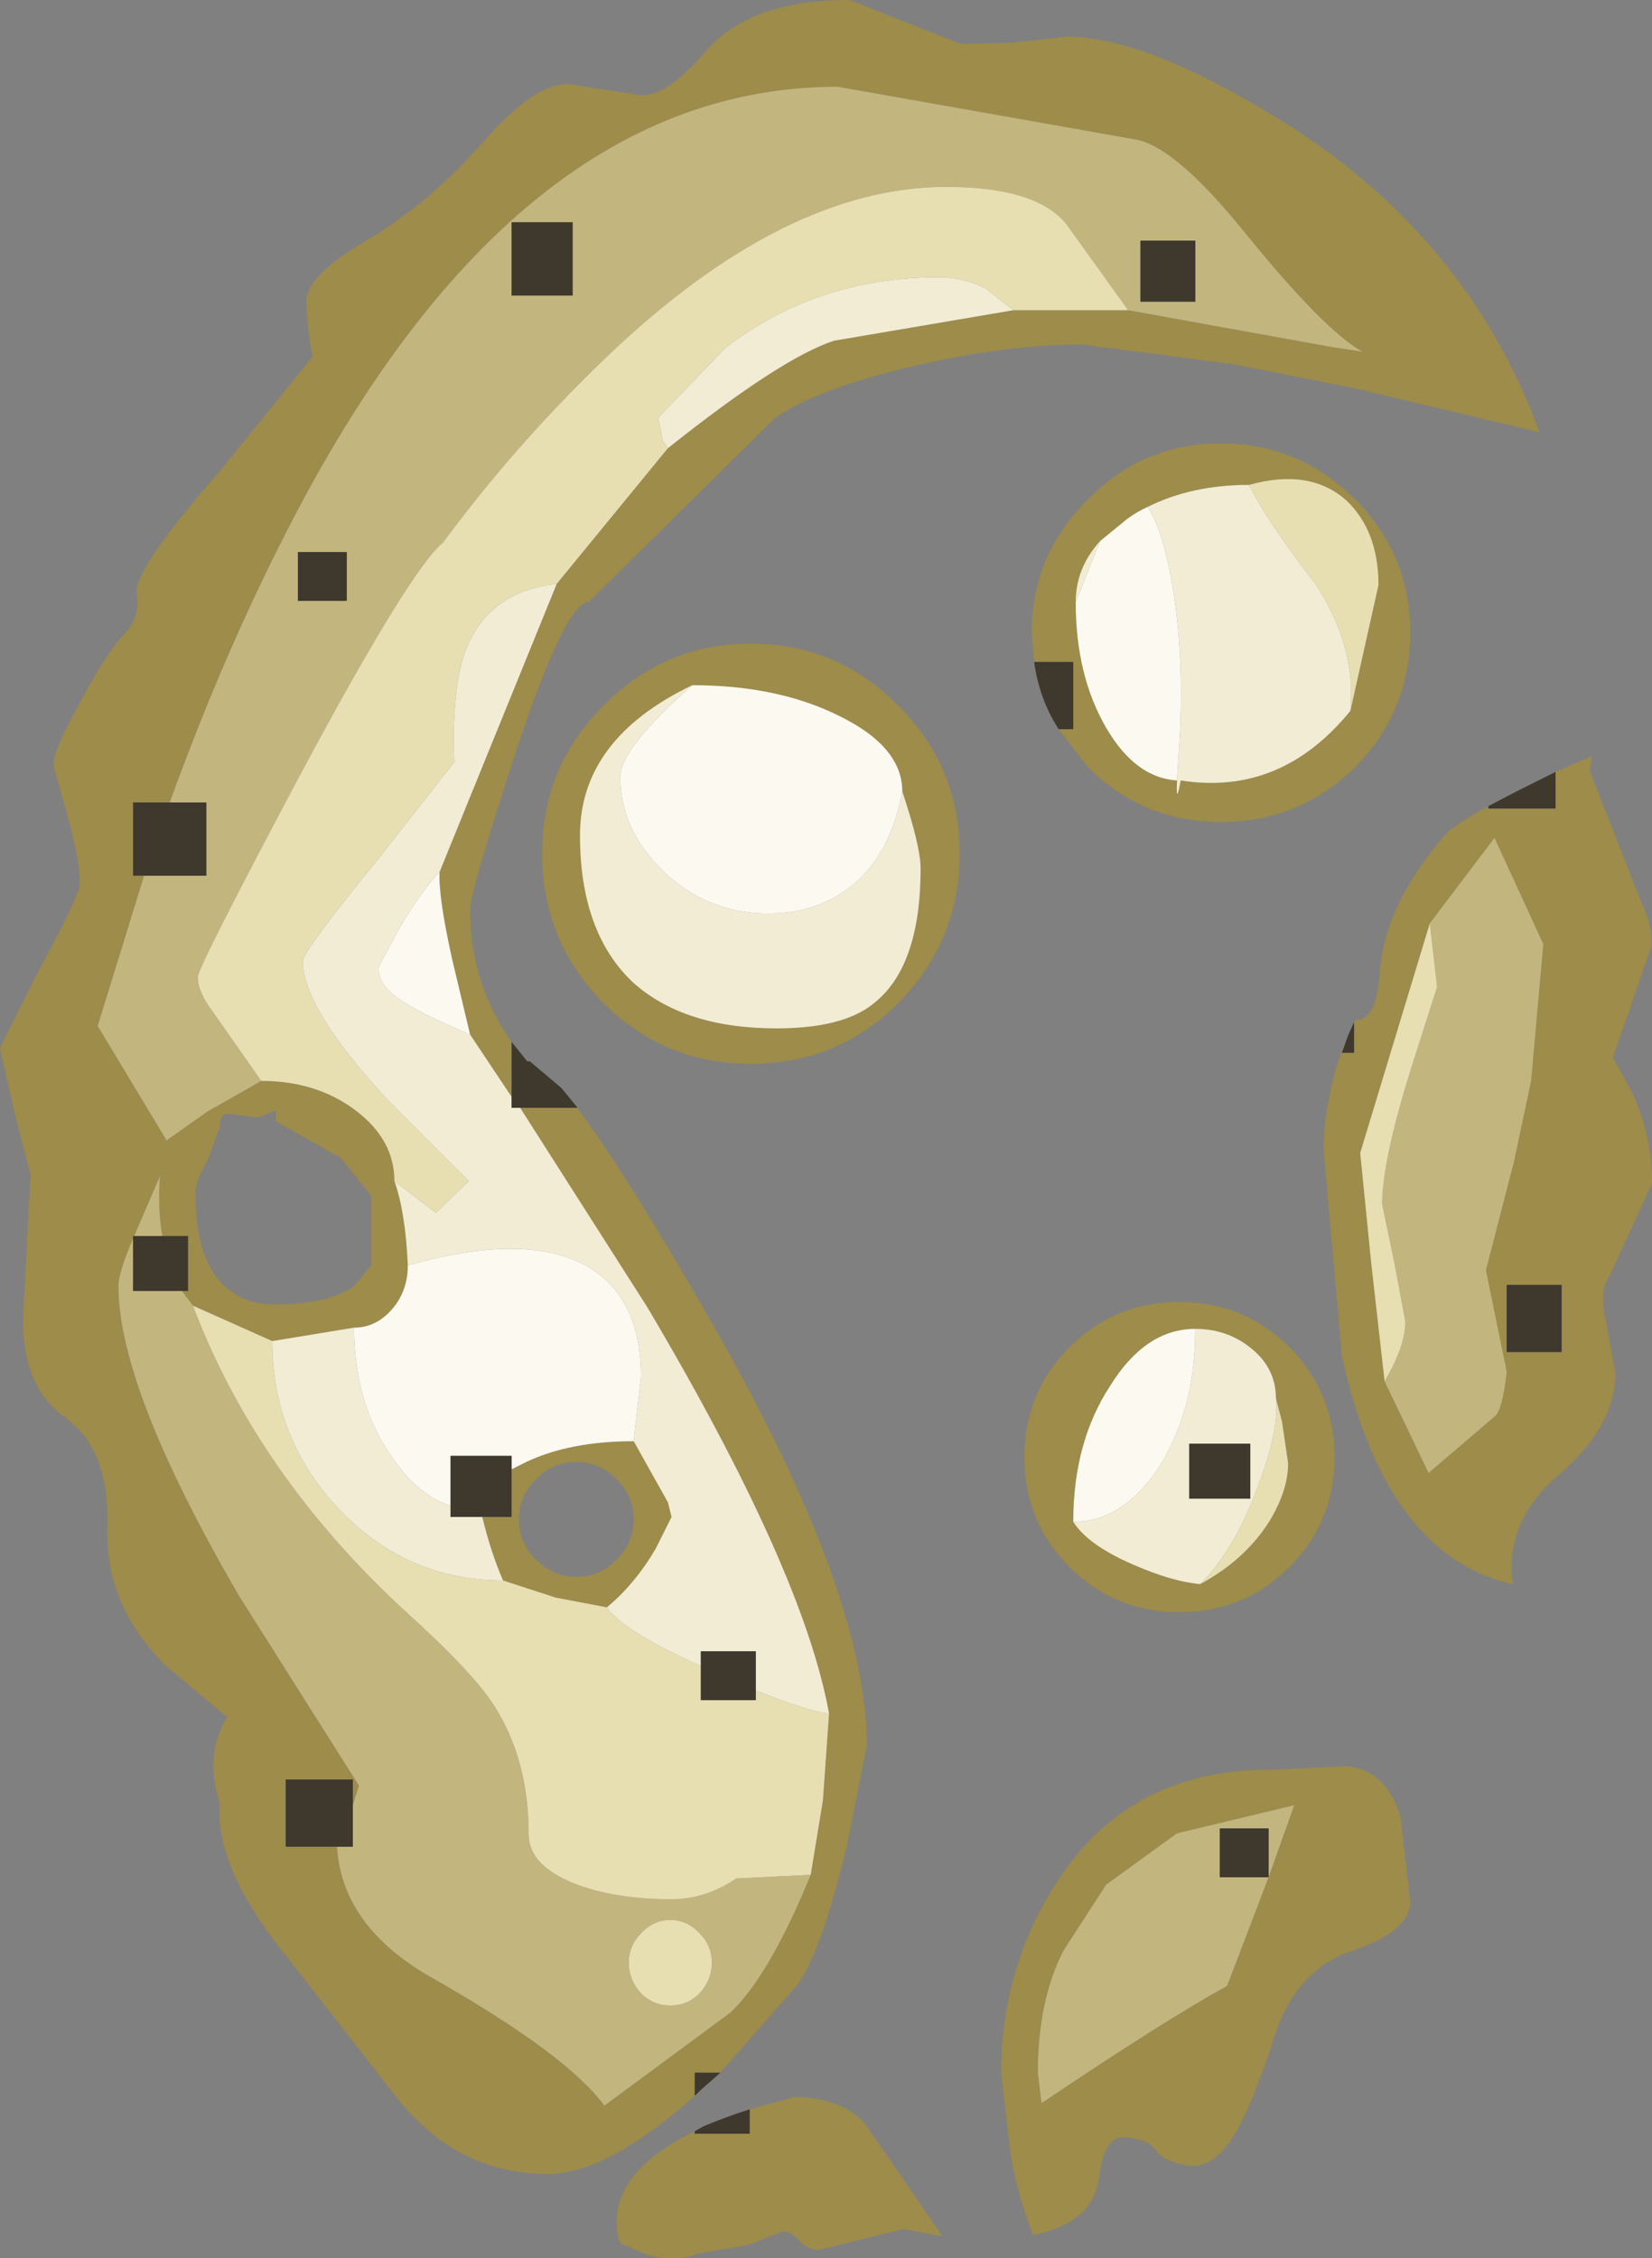 <?xml version="1.0" encoding="UTF-8" standalone="no"?>
<svg xmlns:ffdec="https://www.free-decompiler.com/flash" xmlns:xlink="http://www.w3.org/1999/xlink" ffdec:objectType="shape" height="92.45px" width="67.65px" xmlns="http://www.w3.org/2000/svg">
  <rect width="100%" height="100%" fill="#808080" stroke="none"/>
  <g transform="matrix(1.0, 0.0, 0.0, 1.0, -1.3, -1.45)">
    <path d="M29.75 87.25 Q26.15 90.45 23.75 90.45 20.1 90.45 17.65 87.45 L12.5 80.85 Q10.1 77.65 10.3 75.25 9.65 73.3 10.6 71.75 L8.05 69.6 Q5.6 67.15 5.7 64.0 5.8 60.8 4.0 59.5 2.15 58.2 2.25 55.25 L2.55 49.55 1.85 46.8 1.3 44.35 2.85 41.25 Q4.4 38.4 4.55 37.75 4.65 37.1 4.15 35.15 L3.5 32.8 Q3.4 32.35 4.55 30.25 5.7 28.1 6.4 27.4 7.05 26.7 6.9 25.8 6.7 24.85 10.25 20.8 L14.1 16.05 Q13.9 15.1 13.85 13.95 13.7 12.8 16.3 11.3 18.9 9.75 21.05 7.3 23.2 4.8 24.65 4.9 L27.25 5.3 Q28.4 5.65 30.2 3.55 32.0 1.45 36.1 1.45 L40.65 3.25 42.75 3.2 45.0 2.95 Q48.15 2.95 53.55 6.25 61.35 11.0 64.35 19.15 L56.8 17.35 51.75 16.35 45.6 15.55 Q42.5 15.55 38.65 16.45 34.8 17.35 33.05 18.55 L25.4 26.1 Q24.45 26.1 22.4 32.3 20.55 38.0 20.55 38.65 20.55 41.7 22.25 44.1 L22.25 46.35 20.55 43.8 19.8 40.65 Q19.25 38.15 19.3 37.15 L24.1 25.35 28.65 19.8 Q33.3 16.1 35.45 15.4 L42.8 14.15 47.5 14.15 55.8 15.65 57.1 15.85 Q55.55 15.0 52.3 11.0 49.4 7.4 47.75 7.15 L35.6 5.0 Q22.55 5.0 13.35 22.6 10.55 27.95 8.25 34.3 L6.75 34.3 6.75 37.3 7.2 37.3 5.3 43.45 8.1 48.1 8.1 48.15 9.8 46.95 12.0 45.7 Q14.25 45.7 15.85 46.9 17.45 48.1 17.45 49.8 17.9 51.05 18.0 53.25 18.0 54.3 17.35 55.05 16.7 55.8 15.8 55.8 L12.45 56.35 9.2 54.9 8.75 54.3 9.0 54.3 9.0 52.05 7.95 52.05 Q7.75 50.95 7.85 49.6 L6.9 51.8 6.8 52.05 6.75 52.05 6.75 52.15 Q6.15 53.55 6.15 54.1 6.15 58.3 11.1 66.8 L16.0 74.55 15.75 75.35 15.75 74.3 13.0 74.3 13.0 77.05 15.1 77.05 Q15.3 80.35 19.05 82.45 24.5 85.55 26.05 87.65 L31.2 83.85 Q32.8 82.35 34.5 78.2 L35.0 75.15 35.25 71.6 Q34.2 65.75 27.8 54.95 L22.6 46.8 24.95 46.8 24.3 46.0 Q26.25 48.3 30.25 55.25 36.8 66.6 36.8 72.9 L35.95 77.15 Q34.95 81.25 34.0 82.65 L30.8 86.3 29.75 86.3 29.75 87.25 M48.3 22.2 Q47.85 22.4 47.45 22.7 L46.35 23.6 Q45.35 24.7 45.35 26.1 45.35 29.1 46.6 31.25 47.8 33.3 49.5 33.4 49.45 34.5 49.65 33.4 53.75 34.05 56.6 30.55 L57.75 25.4 Q57.75 23.2 56.45 21.95 54.95 20.6 52.45 21.3 50.1 21.3 48.3 22.2 M43.65 28.55 L43.55 27.35 Q43.55 24.15 45.85 21.9 48.1 19.6 51.3 19.6 54.5 19.6 56.8 21.9 59.05 24.15 59.05 27.35 59.05 30.55 56.8 32.85 54.5 35.1 51.3 35.1 48.1 35.1 45.85 32.85 L44.65 31.3 45.25 31.3 45.25 28.55 43.65 28.55 M58.0 58.0 L59.8 61.75 62.55 59.4 Q62.85 59.05 63.0 57.6 L62.15 53.45 63.3 49.0 64.0 45.7 64.5 40.1 62.5 35.75 59.85 39.25 57.0 48.65 57.45 53.15 58.0 58.0 M56.75 43.3 L56.85 43.2 Q57.65 43.2 57.8 41.35 57.95 38.5 60.55 35.55 60.9 35.2 62.25 34.45 L62.25 34.55 65.0 34.55 65.0 33.05 66.5 32.4 66.4 33.0 68.5 38.35 Q69.0 39.4 68.9 40.25 L67.35 44.75 68.15 46.2 Q68.95 47.95 68.95 49.9 L67.2 53.7 Q66.75 54.35 67.1 55.7 L67.45 57.65 Q67.45 59.85 65.1 61.85 62.9 63.75 63.25 66.3 58.05 65.15 56.25 56.95 L55.5 48.5 Q55.5 46.9 56.1 44.9 L56.5 43.85 56.25 44.55 56.75 44.55 56.75 43.3 M12.6 46.9 L11.85 47.2 10.7 47.05 Q10.3 47.0 10.3 47.6 L9.8 48.95 Q9.3 49.8 9.3 50.3 9.3 52.8 10.35 53.95 11.2 54.85 12.55 54.85 14.75 54.85 15.8 54.1 L16.5 53.25 16.5 50.4 15.25 48.85 12.6 47.35 12.6 46.9 M32.05 27.8 Q35.6 27.8 38.1 30.35 40.6 32.85 40.6 36.4 40.6 39.95 38.1 42.5 35.6 45.0 32.05 45.0 28.5 45.0 26.0 42.5 23.5 39.95 23.5 36.4 23.5 32.85 26.0 30.35 28.5 27.8 32.05 27.8 M38.25 33.85 Q38.25 32.05 35.75 30.8 33.2 29.5 29.65 29.5 25.05 31.7 25.05 35.65 25.05 39.6 27.2 41.65 29.3 43.55 33.1 43.55 35.8 43.55 37.05 42.55 39.0 41.05 39.0 37.0 39.0 36.1 38.25 33.85 M22.25 61.6 L22.85 61.3 Q24.65 60.45 27.25 60.45 L28.65 62.95 28.8 63.55 28.15 64.85 Q27.3 66.3 26.15 67.25 L24.05 66.85 21.9 66.15 Q21.4 65.0 21.05 63.55 L22.25 63.55 22.25 61.6 M26.55 65.3 Q27.25 64.6 27.25 63.65 27.25 62.7 26.55 62.0 25.85 61.3 24.9 61.3 23.95 61.3 23.25 62.0 22.55 62.7 22.55 63.65 22.55 64.6 23.25 65.3 23.95 66.0 24.9 66.0 25.85 66.0 26.55 65.3 M32.0 87.8 L33.8 87.3 Q35.7 87.3 36.7 88.35 L39.9 93.0 38.3 92.7 34.85 93.55 Q34.35 93.55 34.0 93.15 33.65 92.75 33.35 92.8 L31.95 93.35 29.9 93.7 Q28.5 94.25 27.05 93.4 26.55 93.45 26.55 92.45 26.55 90.25 29.75 88.7 L29.75 88.8 32.0 88.8 32.0 87.8 M65.25 54.05 L63.0 54.05 63.0 56.8 65.25 56.8 65.25 54.05 M50.45 66.3 Q52.3 65.3 53.3 63.7 54.05 62.45 54.05 61.35 L53.8 59.65 53.55 58.7 Q53.55 57.5 52.6 56.7 51.6 55.85 50.25 55.85 48.2 55.85 46.75 58.2 45.25 60.5 45.25 63.75 45.85 64.7 47.7 65.5 49.3 66.2 50.45 66.3 M54.1 56.6 Q55.95 58.45 55.95 61.1 55.95 63.75 54.1 65.6 52.25 67.45 49.6 67.45 46.95 67.45 45.1 65.6 43.25 63.75 43.25 61.1 43.25 58.45 45.1 56.6 46.95 54.75 49.6 54.75 52.25 54.75 54.1 56.6 M56.45 73.75 Q58.05 73.9 58.65 75.8 L59.05 79.3 Q59.05 80.5 56.7 81.3 54.3 82.1 53.45 84.95 52.55 87.75 51.75 89.0 50.9 90.25 49.95 90.1 49.0 89.95 48.65 89.5 48.3 89.0 47.4 88.95 46.5 88.85 46.3 90.65 46.05 92.45 43.6 92.95 42.8 90.85 42.6 88.95 L42.3 86.3 Q42.3 82.15 44.45 78.7 47.45 73.85 53.4 73.9 L56.45 73.75 M53.25 78.3 L54.3 75.35 49.5 76.5 46.6 78.6 44.85 81.3 Q43.8 83.35 43.8 86.3 L43.95 87.55 Q49.0 84.15 51.55 82.75 L53.25 78.3" fill="#9d8c4a" fill-rule="evenodd" stroke="none"/>
    <path d="M50.25 11.3 L48.0 11.3 48.0 13.8 50.25 13.8 50.25 11.3 M47.5 14.15 L44.95 10.6 Q43.7 9.1 40.05 9.1 33.4 9.1 26.1 16.1 22.4 19.65 19.45 23.65 18.1 24.75 13.6 33.15 9.4 41.05 9.4 41.45 9.4 42.05 10.0 42.85 L12.0 45.7 9.8 46.95 8.1 48.15 8.1 48.1 5.3 43.45 7.2 37.3 9.75 37.3 9.75 34.3 8.25 34.3 Q10.55 27.95 13.35 22.6 22.55 5.0 35.6 5.0 L47.75 7.15 Q49.4 7.4 52.3 11.0 55.55 15.0 57.1 15.85 L55.8 15.65 47.5 14.15 M58.0 58.0 Q58.85 56.55 58.85 55.55 L58.4 53.15 57.9 50.75 Q57.9 49.0 59.05 45.3 L60.15 41.85 59.85 39.25 62.5 35.75 64.5 40.1 64.0 45.7 63.3 49.0 62.15 53.45 63.0 57.6 Q62.85 59.05 62.55 59.4 L59.8 61.75 58.0 58.0 M15.5 24.05 L13.5 24.05 13.5 26.05 15.5 26.05 15.5 24.05 M24.75 10.55 L22.25 10.55 22.25 13.55 24.75 13.55 24.75 10.55 M9.2 54.9 Q11.85 61.9 18.05 67.55 20.7 69.95 21.55 71.3 22.95 73.5 22.95 76.55 22.95 77.8 24.8 78.55 26.45 79.2 28.8 79.2 30.2 79.2 31.45 78.35 L34.5 78.2 Q32.8 82.35 31.2 83.85 L26.05 87.65 Q24.5 85.55 19.05 82.45 15.3 80.35 15.1 77.05 L15.75 77.05 15.75 75.35 16.0 74.55 11.1 66.8 Q6.15 58.3 6.15 54.1 6.15 53.55 6.75 52.15 L6.75 54.3 8.75 54.3 9.2 54.9 M7.95 52.05 L6.8 52.05 6.9 51.8 7.85 49.6 Q7.75 50.95 7.95 52.05 M27.05 81.8 Q27.05 82.5 27.55 83.05 28.05 83.55 28.75 83.55 29.45 83.55 29.95 83.05 30.45 82.5 30.45 81.8 30.45 81.1 29.95 80.6 29.45 80.05 28.75 80.05 28.05 80.05 27.55 80.6 27.05 81.1 27.05 81.8 M53.25 78.3 L51.55 82.75 Q49.0 84.15 43.95 87.55 L43.8 86.3 Q43.8 83.35 44.85 81.3 L46.6 78.6 49.5 76.5 54.3 75.35 53.25 78.3 53.25 76.3 51.25 76.3 51.25 78.3 53.25 78.3" fill="#c2b57e" fill-rule="evenodd" stroke="none"/>
    <path d="M42.8 14.15 L41.65 13.25 Q40.75 12.8 39.75 12.8 34.75 12.8 31.0 15.7 L28.25 18.55 28.45 19.5 28.65 19.8 24.1 25.35 Q20.9 25.7 20.15 28.8 19.8 30.45 19.9 32.65 L16.8 36.6 Q13.7 40.4 13.7 40.8 13.7 42.7 17.1 46.4 L20.5 49.8 19.15 51.1 17.45 49.8 Q17.45 48.1 15.85 46.9 14.25 45.7 12.0 45.7 L10.0 42.85 Q9.4 42.05 9.4 41.45 9.4 41.05 13.6 33.15 18.1 24.75 19.45 23.65 22.4 19.65 26.1 16.1 33.4 9.1 40.05 9.1 43.7 9.1 44.95 10.6 L47.5 14.15 42.8 14.15 M52.45 21.3 Q54.95 20.6 56.45 21.95 57.75 23.2 57.75 25.4 L56.6 30.55 Q56.85 27.95 55.2 25.4 53.15 22.75 52.45 21.3 M59.85 39.25 L60.15 41.85 59.05 45.3 Q57.9 49.0 57.9 50.75 L58.4 53.15 58.85 55.55 Q58.85 56.55 58.0 58.0 L57.45 53.15 57.0 48.65 59.85 39.25 M26.15 67.25 Q26.85 68.25 30.0 69.65 L30.0 71.05 32.25 71.05 32.25 70.65 Q34.35 71.5 35.25 71.6 L35.0 75.15 34.5 78.2 31.45 78.35 Q30.2 79.2 28.8 79.2 26.45 79.2 24.8 78.55 22.95 77.8 22.95 76.55 22.95 73.5 21.55 71.3 20.7 69.95 18.05 67.55 11.85 61.9 9.2 54.9 L12.45 56.35 Q12.45 60.4 15.25 63.3 18.0 66.15 21.9 66.15 L24.05 66.85 26.15 67.25 M27.05 81.8 Q27.05 81.1 27.55 80.6 28.05 80.05 28.75 80.05 29.45 80.05 29.95 80.6 30.45 81.1 30.45 81.8 30.45 82.5 29.95 83.05 29.45 83.55 28.75 83.55 28.05 83.55 27.55 83.05 27.05 82.5 27.05 81.8 M53.55 58.7 L53.8 59.65 54.05 61.35 Q54.05 62.45 53.3 63.7 52.3 65.3 50.45 66.3 51.9 64.85 52.85 62.2 53.7 59.9 53.55 58.7" fill="#e7deb2" fill-rule="evenodd" stroke="none"/>
    <path d="M28.65 19.8 L28.45 19.5 28.25 18.55 31.0 15.7 Q34.75 12.8 39.75 12.8 40.75 12.8 41.65 13.25 L42.8 14.15 35.45 15.4 Q33.3 16.1 28.65 19.8 M17.45 49.8 L19.15 51.1 20.5 49.8 17.1 46.4 Q13.7 42.7 13.7 40.8 13.7 40.4 16.8 36.6 L19.9 32.65 Q19.8 30.45 20.15 28.8 20.9 25.7 24.1 25.35 L19.3 37.15 Q18.6 37.85 17.65 39.45 L16.8 41.05 Q16.8 41.8 17.65 42.35 18.4 42.9 20.55 43.8 L22.25 46.35 22.25 46.8 22.6 46.8 27.8 54.95 Q34.2 65.75 35.25 71.6 34.35 71.5 32.25 70.65 L32.25 69.05 30.0 69.05 30.0 69.65 Q26.85 68.25 26.15 67.25 27.3 66.3 28.15 64.85 L28.8 63.55 28.65 62.95 27.25 60.45 27.55 57.8 Q27.55 54.65 25.45 53.35 22.95 51.85 18.0 53.25 17.9 51.05 17.45 49.8 M48.3 22.2 Q50.1 21.3 52.45 21.3 53.15 22.75 55.2 25.4 56.85 27.95 56.6 30.55 53.75 34.05 49.65 33.4 49.45 34.5 49.5 33.4 L49.6 31.8 Q49.8 28.55 49.35 25.65 48.95 23.2 48.3 22.2 M45.35 26.1 Q45.35 24.7 46.35 23.6 L45.35 26.1 M38.25 33.85 Q39.0 36.1 39.0 37.0 39.0 41.05 37.05 42.55 35.8 43.55 33.1 43.55 29.3 43.55 27.2 41.65 25.05 39.6 25.05 35.65 25.05 31.7 29.65 29.5 26.7 32.1 26.7 33.25 26.7 35.45 28.5 37.15 30.3 38.85 32.75 38.85 34.45 38.85 35.7 38.05 37.7 36.8 38.25 33.85 M15.8 55.8 Q15.8 58.9 17.35 61.1 18.4 62.65 19.75 63.1 L19.75 63.55 21.05 63.55 Q21.4 65.0 21.9 66.15 18.0 66.15 15.25 63.3 12.45 60.4 12.45 56.35 L15.8 55.8 M50.45 66.3 Q49.3 66.2 47.7 65.5 45.85 64.7 45.25 63.75 47.3 63.75 48.8 61.45 50.25 59.1 50.25 55.85 51.6 55.85 52.6 56.7 53.55 57.5 53.55 58.7 53.7 59.9 52.85 62.2 51.9 64.85 50.45 66.3 M52.5 60.55 L50.0 60.55 50.0 62.8 52.5 62.8 52.5 60.55" fill="#f1ecd3" fill-rule="evenodd" stroke="none"/>
    <path d="M46.35 23.6 L47.45 22.7 Q47.85 22.4 48.3 22.2 48.95 23.2 49.35 25.65 49.8 28.55 49.6 31.8 L49.5 33.4 Q47.8 33.3 46.6 31.25 45.35 29.1 45.35 26.1 L46.35 23.6 M20.55 43.8 Q18.4 42.9 17.65 42.35 16.8 41.8 16.8 41.05 L17.65 39.45 Q18.6 37.85 19.3 37.15 19.25 38.15 19.8 40.65 L20.55 43.8 M29.65 29.5 Q33.2 29.5 35.75 30.8 38.25 32.05 38.25 33.85 37.7 36.8 35.7 38.05 34.45 38.85 32.75 38.85 30.3 38.85 28.5 37.15 26.7 35.45 26.7 33.25 26.7 32.1 29.65 29.5 M18.0 53.25 Q22.95 51.85 25.45 53.35 27.55 54.65 27.55 57.8 L27.25 60.45 Q24.65 60.45 22.85 61.3 L22.25 61.6 22.25 61.05 19.75 61.05 19.75 63.1 Q18.4 62.65 17.35 61.1 15.8 58.9 15.8 55.8 16.7 55.8 17.35 55.05 18.0 54.3 18.0 53.25 M45.25 63.75 Q45.25 60.5 46.75 58.2 48.2 55.85 50.25 55.85 50.25 59.1 48.8 61.45 47.3 63.75 45.25 63.75" fill="#fbf9f0" fill-rule="evenodd" stroke="none"/>
    <path d="M22.25 44.1 L22.85 44.85 22.9 44.9 23.0 44.9 24.3 46.0 24.95 46.8 22.6 46.8 22.25 46.8 22.25 46.35 22.25 44.1 M30.8 86.3 L29.95 87.05 29.75 87.25 29.75 86.3 30.8 86.3 M50.25 11.3 L50.25 13.8 48.0 13.8 48.0 11.3 50.25 11.3 M8.25 34.3 L9.75 34.3 9.75 37.3 7.2 37.3 6.75 37.3 6.75 34.3 8.25 34.3 M43.65 28.55 L45.25 28.55 45.25 31.3 44.65 31.3 Q43.85 30.05 43.65 28.55 M62.25 34.45 L63.4 33.85 65.0 33.05 65.0 34.55 62.25 34.55 62.25 34.45 M56.5 43.85 L56.7 43.4 56.75 43.3 56.75 44.55 56.25 44.55 56.5 43.85 M24.75 10.55 L24.75 13.55 22.25 13.55 22.25 10.55 24.75 10.55 M15.5 24.05 L15.5 26.05 13.5 26.05 13.5 24.05 15.5 24.05 M19.75 63.1 L19.75 61.05 22.25 61.05 22.25 61.6 22.25 63.55 21.05 63.55 19.75 63.55 19.75 63.1 M30.0 69.65 L30.0 69.05 32.25 69.05 32.25 70.65 32.25 71.05 30.0 71.05 30.0 69.65 M7.95 52.05 L9.0 52.05 9.0 54.3 8.75 54.3 6.75 54.3 6.75 52.15 6.75 52.05 6.8 52.05 7.95 52.05 M15.75 75.35 L15.75 77.05 15.1 77.05 13.0 77.05 13.0 74.3 15.75 74.3 15.75 75.35 M29.75 88.7 L30.1 88.5 Q31.05 88.1 32.0 87.8 L32.0 88.8 29.75 88.8 29.75 88.7 M65.25 54.05 L65.25 56.8 63.0 56.8 63.0 54.05 65.25 54.05 M52.5 60.55 L52.5 62.8 50.0 62.8 50.0 60.55 52.5 60.55 M53.25 78.3 L51.25 78.3 51.25 76.3 53.25 76.3 53.25 78.3" fill="#3e382d" fill-rule="evenodd" stroke="none"/>
  </g>
</svg>
